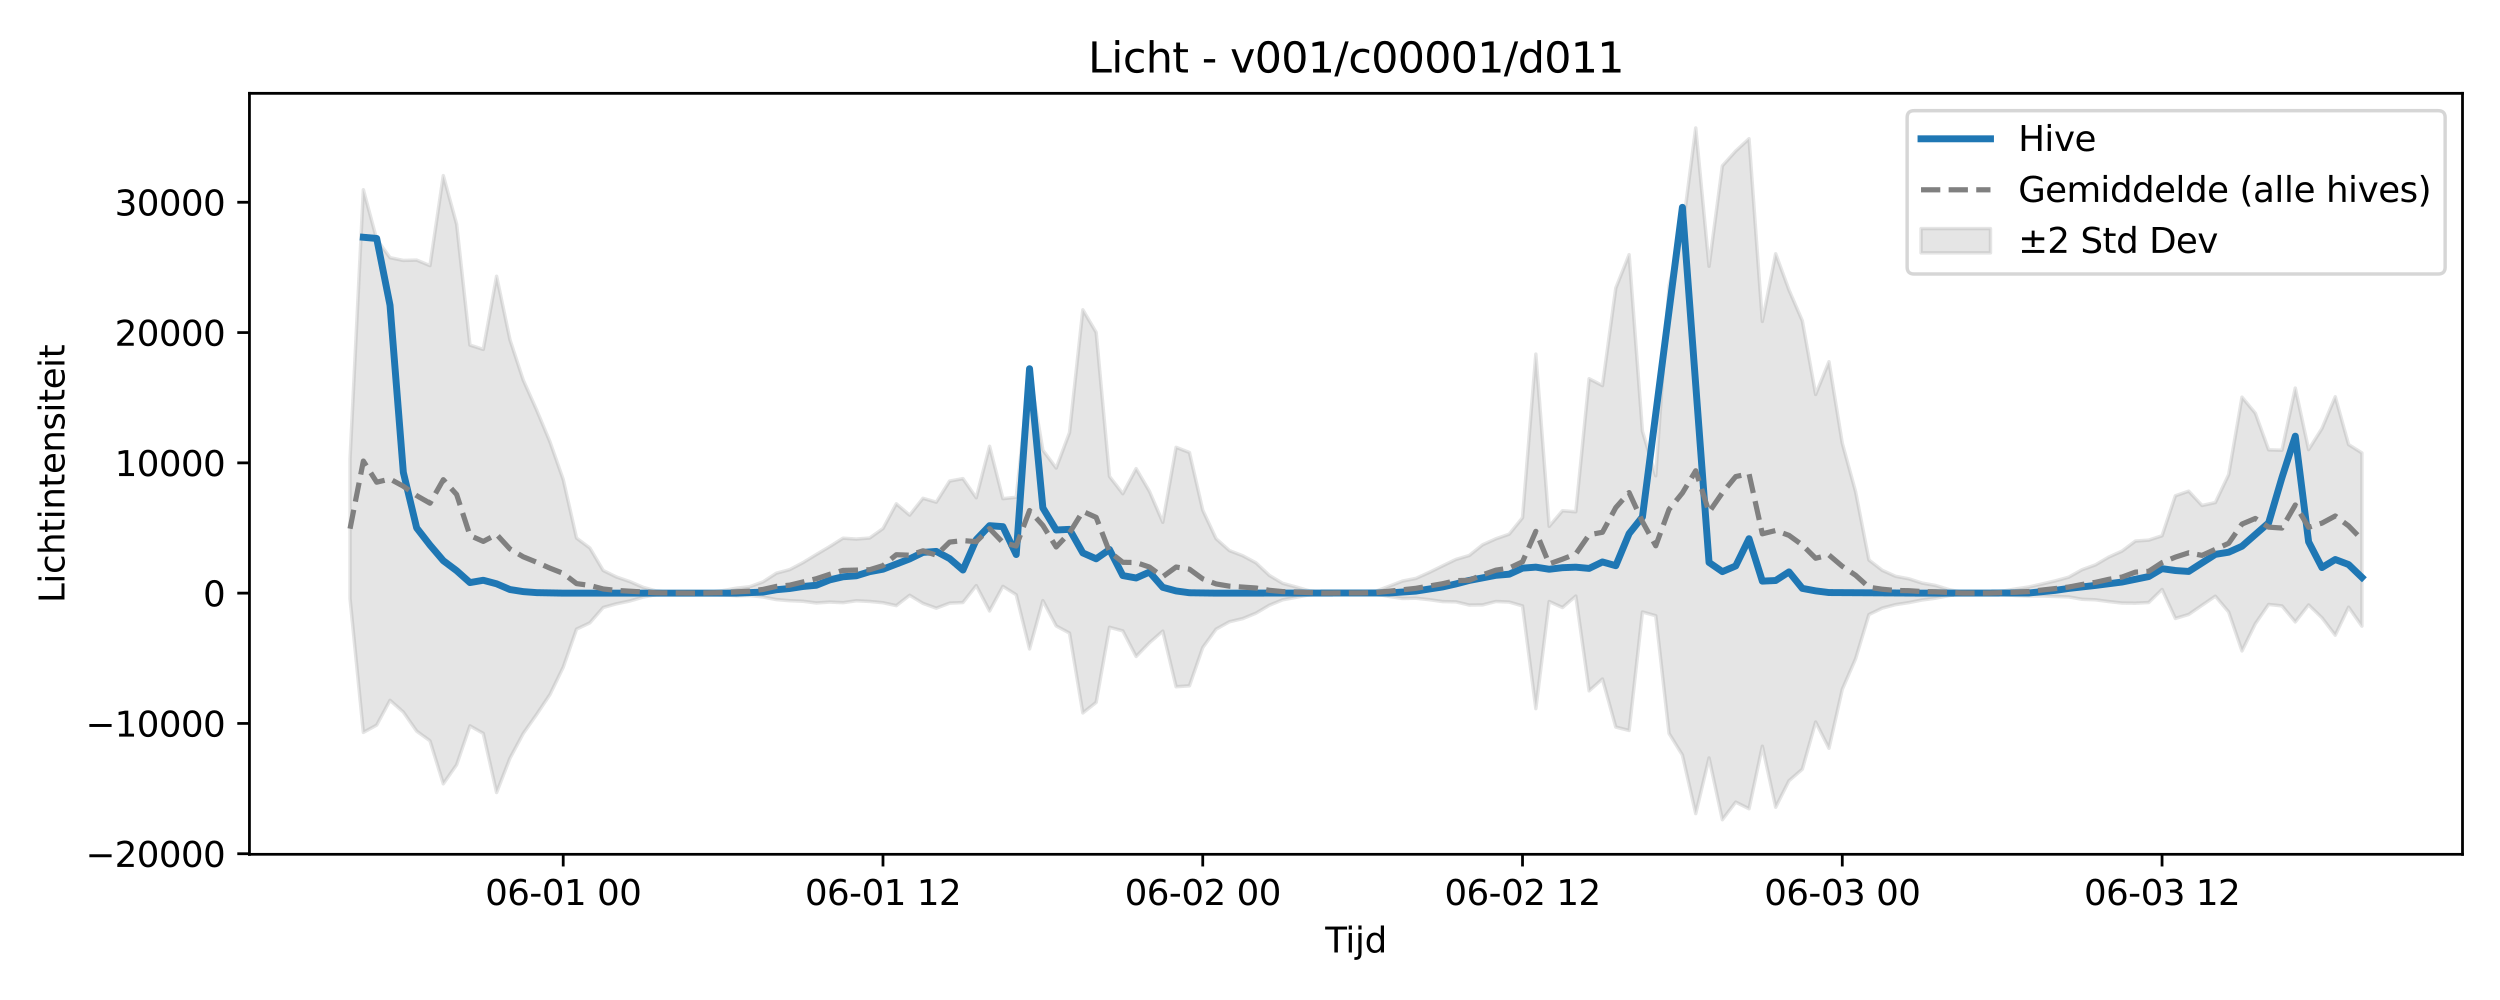 <?xml version="1.0" encoding="utf-8" standalone="no"?>
<!DOCTYPE svg PUBLIC "-//W3C//DTD SVG 1.1//EN"
  "http://www.w3.org/Graphics/SVG/1.1/DTD/svg11.dtd">
<svg xmlns:xlink="http://www.w3.org/1999/xlink" width="720pt" height="288pt" viewBox="0 0 720 288" xmlns="http://www.w3.org/2000/svg" version="1.1">
 <defs>
  <style type="text/css">*{stroke-linejoin: round; stroke-linecap: butt}</style>
 </defs>
 <g id="figure_1">
  <g id="patch_1">
   <path d="M 0 288 
L 720 288 
L 720 0 
L 0 0 
z
" style="fill: #ffffff"/>
  </g>
  <g id="axes_1">
   <g id="patch_2">
    <path d="M 71.84 246.04 
L 709.2 246.04 
L 709.2 26.88 
L 71.84 26.88 
z
" style="fill: #ffffff"/>
   </g>
   <g id="FillBetweenPolyCollection_1">
    <defs>
     <path id="m5d4262a3d9" d="M 100.811 -155.858 
L 100.811 -115.616 
L 104.648 -77.064 
L 108.485 -79.173 
L 112.323 -86.309 
L 116.16 -82.925 
L 119.997 -77.426 
L 123.834 -74.645 
L 127.671 -62.268 
L 131.509 -67.745 
L 135.346 -78.948 
L 139.183 -76.773 
L 143.02 -59.75 
L 146.857 -69.609 
L 150.695 -76.759 
L 154.532 -82.215 
L 158.369 -87.951 
L 162.206 -95.834 
L 166.043 -106.807 
L 169.881 -108.622 
L 173.718 -113.041 
L 177.555 -114.106 
L 181.392 -114.904 
L 185.229 -116.034 
L 189.067 -116.761 
L 192.904 -117.039 
L 196.741 -117.165 
L 200.578 -117.161 
L 204.415 -117.038 
L 208.253 -116.716 
L 212.09 -116.411 
L 215.927 -116.476 
L 219.764 -116.068 
L 223.602 -115.317 
L 227.439 -115 
L 231.276 -114.838 
L 235.113 -114.338 
L 238.95 -114.604 
L 242.788 -114.428 
L 246.625 -114.98 
L 250.462 -114.783 
L 254.299 -114.416 
L 258.136 -113.574 
L 261.974 -116.566 
L 265.811 -114.227 
L 269.648 -112.846 
L 273.485 -114.295 
L 277.322 -114.468 
L 281.16 -119.355 
L 284.997 -112.042 
L 288.834 -119.131 
L 292.671 -116.706 
L 296.508 -101.097 
L 300.346 -115.022 
L 304.183 -107.732 
L 308.02 -105.656 
L 311.857 -82.675 
L 315.694 -85.717 
L 319.532 -107.345 
L 323.369 -106.304 
L 327.206 -98.937 
L 331.043 -102.887 
L 334.881 -106.236 
L 338.718 -90.218 
L 342.555 -90.483 
L 346.392 -101.502 
L 350.229 -106.797 
L 354.067 -108.932 
L 357.904 -109.838 
L 361.741 -111.414 
L 365.578 -113.691 
L 369.415 -115.256 
L 373.253 -115.963 
L 377.09 -116.721 
L 380.927 -117.114 
L 384.764 -117.173 
L 388.601 -117.147 
L 392.439 -116.974 
L 396.276 -116.913 
L 400.113 -116.209 
L 403.95 -115.632 
L 407.787 -115.706 
L 411.625 -115.296 
L 415.462 -114.743 
L 419.299 -114.662 
L 423.136 -113.744 
L 426.973 -113.79 
L 430.811 -114.767 
L 434.648 -114.609 
L 438.485 -113.494 
L 442.322 -83.909 
L 446.159 -114.769 
L 449.997 -113.027 
L 453.834 -116.335 
L 457.671 -89.032 
L 461.508 -92.454 
L 465.346 -78.601 
L 469.183 -77.619 
L 473.02 -111.748 
L 476.857 -110.667 
L 480.694 -76.762 
L 484.532 -70.55 
L 488.369 -53.676 
L 492.206 -69.714 
L 496.043 -51.922 
L 499.88 -56.99 
L 503.718 -55.078 
L 507.555 -73.093 
L 511.392 -55.512 
L 515.229 -63.145 
L 519.066 -66.466 
L 522.904 -80.051 
L 526.741 -72.497 
L 530.578 -89.466 
L 534.415 -98.288 
L 538.252 -111.013 
L 542.09 -112.862 
L 545.927 -113.867 
L 549.764 -114.45 
L 553.601 -115.207 
L 557.438 -115.715 
L 561.276 -116.474 
L 565.113 -117.042 
L 568.95 -117.163 
L 572.787 -117.105 
L 576.625 -116.818 
L 580.462 -116.49 
L 584.299 -116.327 
L 588.136 -116.335 
L 591.973 -116.211 
L 595.811 -116.088 
L 599.648 -115.4 
L 603.485 -115.257 
L 607.322 -114.748 
L 611.159 -114.319 
L 614.997 -114.281 
L 618.834 -114.474 
L 622.671 -118.237 
L 626.508 -109.886 
L 630.345 -111.037 
L 634.183 -113.679 
L 638.02 -116.298 
L 641.857 -111.75 
L 645.694 -100.527 
L 649.531 -108.36 
L 653.369 -113.921 
L 657.206 -113.504 
L 661.043 -108.886 
L 664.88 -113.78 
L 668.717 -110.085 
L 672.555 -105.069 
L 676.392 -113.131 
L 680.229 -107.671 
L 680.229 -157.552 
L 680.229 -157.552 
L 676.392 -159.973 
L 672.555 -173.734 
L 668.717 -164.59 
L 664.88 -158.505 
L 661.043 -176.241 
L 657.206 -158.339 
L 653.369 -158.448 
L 649.531 -169.01 
L 645.694 -173.617 
L 641.857 -151.319 
L 638.02 -143.264 
L 634.183 -142.425 
L 630.345 -146.547 
L 626.508 -145.221 
L 622.671 -133.698 
L 618.834 -132.447 
L 614.997 -132.18 
L 611.159 -129.299 
L 607.322 -127.566 
L 603.485 -125.317 
L 599.648 -123.938 
L 595.811 -121.782 
L 591.973 -120.725 
L 588.136 -119.825 
L 584.299 -118.956 
L 580.462 -118.391 
L 576.625 -117.731 
L 572.787 -117.281 
L 568.95 -117.197 
L 565.113 -117.373 
L 561.276 -118.205 
L 557.438 -119.386 
L 553.601 -120.063 
L 549.764 -121.301 
L 545.927 -122.028 
L 542.09 -123.747 
L 538.252 -126.723 
L 534.415 -146.358 
L 530.578 -160.338 
L 526.741 -183.832 
L 522.904 -174.4 
L 519.066 -195.613 
L 515.229 -204.48 
L 511.392 -214.916 
L 507.555 -195.42 
L 503.718 -248.044 
L 499.88 -244.509 
L 496.043 -240.238 
L 492.206 -211.309 
L 488.369 -251.158 
L 484.532 -221.505 
L 480.694 -205.843 
L 476.857 -150.961 
L 473.02 -163.799 
L 469.183 -214.655 
L 465.346 -205.022 
L 461.508 -176.954 
L 457.671 -178.935 
L 453.834 -140.609 
L 449.997 -140.908 
L 446.159 -136.405 
L 442.322 -186.025 
L 438.485 -138.908 
L 434.648 -134.164 
L 430.811 -132.825 
L 426.973 -131.094 
L 423.136 -128.018 
L 419.299 -126.888 
L 415.462 -125.036 
L 411.625 -123.146 
L 407.787 -121.424 
L 403.95 -120.665 
L 400.113 -119.182 
L 396.276 -117.756 
L 392.439 -117.513 
L 388.601 -117.219 
L 384.764 -117.181 
L 380.927 -117.267 
L 377.09 -117.843 
L 373.253 -118.955 
L 369.415 -119.991 
L 365.578 -122.285 
L 361.741 -125.894 
L 357.904 -127.955 
L 354.067 -129.436 
L 350.229 -132.858 
L 346.392 -141.063 
L 342.555 -157.684 
L 338.718 -159.173 
L 334.881 -137.577 
L 331.043 -146.487 
L 327.206 -153.04 
L 323.369 -145.812 
L 319.532 -150.787 
L 315.694 -192.274 
L 311.857 -198.785 
L 308.02 -163.417 
L 304.183 -153.207 
L 300.346 -158.351 
L 296.508 -180.84 
L 292.671 -144.785 
L 288.834 -144.386 
L 284.997 -159.477 
L 281.16 -144.65 
L 277.322 -150.162 
L 273.485 -149.453 
L 269.648 -143.379 
L 265.811 -144.494 
L 261.974 -139.647 
L 258.136 -142.907 
L 254.299 -135.78 
L 250.462 -133.05 
L 246.625 -132.753 
L 242.788 -133.004 
L 238.95 -130.592 
L 235.113 -128.315 
L 231.276 -125.974 
L 227.439 -123.953 
L 223.602 -122.923 
L 219.764 -120.432 
L 215.927 -119.028 
L 212.09 -118.608 
L 208.253 -117.923 
L 204.415 -117.384 
L 200.578 -117.199 
L 196.741 -117.192 
L 192.904 -117.378 
L 189.067 -117.784 
L 185.229 -118.85 
L 181.392 -120.507 
L 177.555 -121.821 
L 173.718 -123.703 
L 169.881 -130.173 
L 166.043 -133.037 
L 162.206 -149.907 
L 158.369 -160.801 
L 154.532 -169.949 
L 150.695 -178.529 
L 146.857 -190.202 
L 143.02 -208.441 
L 139.183 -187.37 
L 135.346 -188.616 
L 131.509 -223.428 
L 127.671 -237.424 
L 123.834 -211.504 
L 119.997 -213.095 
L 116.16 -212.998 
L 112.323 -213.793 
L 108.485 -219.081 
L 104.648 -233.361 
L 100.811 -155.858 
z
" style="stroke: #808080; stroke-opacity: 0.2"/>
    </defs>
    <g clip-path="url(#pa21ced49ed)">
     <use xlink:href="#m5d4262a3d9" x="0" y="288" style="fill: #808080; fill-opacity: 0.2; stroke: #808080; stroke-opacity: 0.2"/>
    </g>
   </g>
   <g id="matplotlib.axis_1">
    <g id="xtick_1">
     <g id="line2d_1">
      <defs>
       <path id="m40d686b042" d="M 0 0 
L 0 3.5 
" style="stroke: #000000; stroke-width: 0.8"/>
      </defs>
      <g>
       <use xlink:href="#m40d686b042" x="162.206" y="246.04" style="stroke: #000000; stroke-width: 0.8"/>
      </g>
     </g>
     <g id="text_1">
      <!-- 06-01 00 -->
      <g transform="translate(139.726 260.638) scale(0.1 -0.1)">
       <defs>
        <path id="DejaVuSans-30" d="M 2034 4250 
Q 1547 4250 1301 3770 
Q 1056 3291 1056 2328 
Q 1056 1369 1301 889 
Q 1547 409 2034 409 
Q 2525 409 2770 889 
Q 3016 1369 3016 2328 
Q 3016 3291 2770 3770 
Q 2525 4250 2034 4250 
z
M 2034 4750 
Q 2819 4750 3233 4129 
Q 3647 3509 3647 2328 
Q 3647 1150 3233 529 
Q 2819 -91 2034 -91 
Q 1250 -91 836 529 
Q 422 1150 422 2328 
Q 422 3509 836 4129 
Q 1250 4750 2034 4750 
z
" transform="scale(0.016)"/>
        <path id="DejaVuSans-36" d="M 2113 2584 
Q 1688 2584 1439 2293 
Q 1191 2003 1191 1497 
Q 1191 994 1439 701 
Q 1688 409 2113 409 
Q 2538 409 2786 701 
Q 3034 994 3034 1497 
Q 3034 2003 2786 2293 
Q 2538 2584 2113 2584 
z
M 3366 4563 
L 3366 3988 
Q 3128 4100 2886 4159 
Q 2644 4219 2406 4219 
Q 1781 4219 1451 3797 
Q 1122 3375 1075 2522 
Q 1259 2794 1537 2939 
Q 1816 3084 2150 3084 
Q 2853 3084 3261 2657 
Q 3669 2231 3669 1497 
Q 3669 778 3244 343 
Q 2819 -91 2113 -91 
Q 1303 -91 875 529 
Q 447 1150 447 2328 
Q 447 3434 972 4092 
Q 1497 4750 2381 4750 
Q 2619 4750 2861 4703 
Q 3103 4656 3366 4563 
z
" transform="scale(0.016)"/>
        <path id="DejaVuSans-2d" d="M 313 2009 
L 1997 2009 
L 1997 1497 
L 313 1497 
L 313 2009 
z
" transform="scale(0.016)"/>
        <path id="DejaVuSans-31" d="M 794 531 
L 1825 531 
L 1825 4091 
L 703 3866 
L 703 4441 
L 1819 4666 
L 2450 4666 
L 2450 531 
L 3481 531 
L 3481 0 
L 794 0 
L 794 531 
z
" transform="scale(0.016)"/>
        <path id="DejaVuSans-20" transform="scale(0.016)"/>
       </defs>
       <use xlink:href="#DejaVuSans-30"/>
       <use xlink:href="#DejaVuSans-36" transform="translate(63.623 0)"/>
       <use xlink:href="#DejaVuSans-2d" transform="translate(127.246 0)"/>
       <use xlink:href="#DejaVuSans-30" transform="translate(163.33 0)"/>
       <use xlink:href="#DejaVuSans-31" transform="translate(226.953 0)"/>
       <use xlink:href="#DejaVuSans-20" transform="translate(290.576 0)"/>
       <use xlink:href="#DejaVuSans-30" transform="translate(322.363 0)"/>
       <use xlink:href="#DejaVuSans-30" transform="translate(385.986 0)"/>
      </g>
     </g>
    </g>
    <g id="xtick_2">
     <g id="line2d_2">
      <g>
       <use xlink:href="#m40d686b042" x="254.299" y="246.04" style="stroke: #000000; stroke-width: 0.8"/>
      </g>
     </g>
     <g id="text_2">
      <!-- 06-01 12 -->
      <g transform="translate(231.819 260.638) scale(0.1 -0.1)">
       <defs>
        <path id="DejaVuSans-32" d="M 1228 531 
L 3431 531 
L 3431 0 
L 469 0 
L 469 531 
Q 828 903 1448 1529 
Q 2069 2156 2228 2338 
Q 2531 2678 2651 2914 
Q 2772 3150 2772 3378 
Q 2772 3750 2511 3984 
Q 2250 4219 1831 4219 
Q 1534 4219 1204 4116 
Q 875 4013 500 3803 
L 500 4441 
Q 881 4594 1212 4672 
Q 1544 4750 1819 4750 
Q 2544 4750 2975 4387 
Q 3406 4025 3406 3419 
Q 3406 3131 3298 2873 
Q 3191 2616 2906 2266 
Q 2828 2175 2409 1742 
Q 1991 1309 1228 531 
z
" transform="scale(0.016)"/>
       </defs>
       <use xlink:href="#DejaVuSans-30"/>
       <use xlink:href="#DejaVuSans-36" transform="translate(63.623 0)"/>
       <use xlink:href="#DejaVuSans-2d" transform="translate(127.246 0)"/>
       <use xlink:href="#DejaVuSans-30" transform="translate(163.33 0)"/>
       <use xlink:href="#DejaVuSans-31" transform="translate(226.953 0)"/>
       <use xlink:href="#DejaVuSans-20" transform="translate(290.576 0)"/>
       <use xlink:href="#DejaVuSans-31" transform="translate(322.363 0)"/>
       <use xlink:href="#DejaVuSans-32" transform="translate(385.986 0)"/>
      </g>
     </g>
    </g>
    <g id="xtick_3">
     <g id="line2d_3">
      <g>
       <use xlink:href="#m40d686b042" x="346.392" y="246.04" style="stroke: #000000; stroke-width: 0.8"/>
      </g>
     </g>
     <g id="text_3">
      <!-- 06-02 00 -->
      <g transform="translate(323.912 260.638) scale(0.1 -0.1)">
       <use xlink:href="#DejaVuSans-30"/>
       <use xlink:href="#DejaVuSans-36" transform="translate(63.623 0)"/>
       <use xlink:href="#DejaVuSans-2d" transform="translate(127.246 0)"/>
       <use xlink:href="#DejaVuSans-30" transform="translate(163.33 0)"/>
       <use xlink:href="#DejaVuSans-32" transform="translate(226.953 0)"/>
       <use xlink:href="#DejaVuSans-20" transform="translate(290.576 0)"/>
       <use xlink:href="#DejaVuSans-30" transform="translate(322.363 0)"/>
       <use xlink:href="#DejaVuSans-30" transform="translate(385.986 0)"/>
      </g>
     </g>
    </g>
    <g id="xtick_4">
     <g id="line2d_4">
      <g>
       <use xlink:href="#m40d686b042" x="438.485" y="246.04" style="stroke: #000000; stroke-width: 0.8"/>
      </g>
     </g>
     <g id="text_4">
      <!-- 06-02 12 -->
      <g transform="translate(416.005 260.638) scale(0.1 -0.1)">
       <use xlink:href="#DejaVuSans-30"/>
       <use xlink:href="#DejaVuSans-36" transform="translate(63.623 0)"/>
       <use xlink:href="#DejaVuSans-2d" transform="translate(127.246 0)"/>
       <use xlink:href="#DejaVuSans-30" transform="translate(163.33 0)"/>
       <use xlink:href="#DejaVuSans-32" transform="translate(226.953 0)"/>
       <use xlink:href="#DejaVuSans-20" transform="translate(290.576 0)"/>
       <use xlink:href="#DejaVuSans-31" transform="translate(322.363 0)"/>
       <use xlink:href="#DejaVuSans-32" transform="translate(385.986 0)"/>
      </g>
     </g>
    </g>
    <g id="xtick_5">
     <g id="line2d_5">
      <g>
       <use xlink:href="#m40d686b042" x="530.578" y="246.04" style="stroke: #000000; stroke-width: 0.8"/>
      </g>
     </g>
     <g id="text_5">
      <!-- 06-03 00 -->
      <g transform="translate(508.098 260.638) scale(0.1 -0.1)">
       <defs>
        <path id="DejaVuSans-33" d="M 2597 2516 
Q 3050 2419 3304 2112 
Q 3559 1806 3559 1356 
Q 3559 666 3084 287 
Q 2609 -91 1734 -91 
Q 1441 -91 1130 -33 
Q 819 25 488 141 
L 488 750 
Q 750 597 1062 519 
Q 1375 441 1716 441 
Q 2309 441 2620 675 
Q 2931 909 2931 1356 
Q 2931 1769 2642 2001 
Q 2353 2234 1838 2234 
L 1294 2234 
L 1294 2753 
L 1863 2753 
Q 2328 2753 2575 2939 
Q 2822 3125 2822 3475 
Q 2822 3834 2567 4026 
Q 2313 4219 1838 4219 
Q 1578 4219 1281 4162 
Q 984 4106 628 3988 
L 628 4550 
Q 988 4650 1302 4700 
Q 1616 4750 1894 4750 
Q 2613 4750 3031 4423 
Q 3450 4097 3450 3541 
Q 3450 3153 3228 2886 
Q 3006 2619 2597 2516 
z
" transform="scale(0.016)"/>
       </defs>
       <use xlink:href="#DejaVuSans-30"/>
       <use xlink:href="#DejaVuSans-36" transform="translate(63.623 0)"/>
       <use xlink:href="#DejaVuSans-2d" transform="translate(127.246 0)"/>
       <use xlink:href="#DejaVuSans-30" transform="translate(163.33 0)"/>
       <use xlink:href="#DejaVuSans-33" transform="translate(226.953 0)"/>
       <use xlink:href="#DejaVuSans-20" transform="translate(290.576 0)"/>
       <use xlink:href="#DejaVuSans-30" transform="translate(322.363 0)"/>
       <use xlink:href="#DejaVuSans-30" transform="translate(385.986 0)"/>
      </g>
     </g>
    </g>
    <g id="xtick_6">
     <g id="line2d_6">
      <g>
       <use xlink:href="#m40d686b042" x="622.671" y="246.04" style="stroke: #000000; stroke-width: 0.8"/>
      </g>
     </g>
     <g id="text_6">
      <!-- 06-03 12 -->
      <g transform="translate(600.191 260.638) scale(0.1 -0.1)">
       <use xlink:href="#DejaVuSans-30"/>
       <use xlink:href="#DejaVuSans-36" transform="translate(63.623 0)"/>
       <use xlink:href="#DejaVuSans-2d" transform="translate(127.246 0)"/>
       <use xlink:href="#DejaVuSans-30" transform="translate(163.33 0)"/>
       <use xlink:href="#DejaVuSans-33" transform="translate(226.953 0)"/>
       <use xlink:href="#DejaVuSans-20" transform="translate(290.576 0)"/>
       <use xlink:href="#DejaVuSans-31" transform="translate(322.363 0)"/>
       <use xlink:href="#DejaVuSans-32" transform="translate(385.986 0)"/>
      </g>
     </g>
    </g>
    <g id="text_7">
     <!-- Tijd -->
     <g transform="translate(381.67 274.317) scale(0.1 -0.1)">
      <defs>
       <path id="DejaVuSans-54" d="M -19 4666 
L 3928 4666 
L 3928 4134 
L 2272 4134 
L 2272 0 
L 1638 0 
L 1638 4134 
L -19 4134 
L -19 4666 
z
" transform="scale(0.016)"/>
       <path id="DejaVuSans-69" d="M 603 3500 
L 1178 3500 
L 1178 0 
L 603 0 
L 603 3500 
z
M 603 4863 
L 1178 4863 
L 1178 4134 
L 603 4134 
L 603 4863 
z
" transform="scale(0.016)"/>
       <path id="DejaVuSans-6a" d="M 603 3500 
L 1178 3500 
L 1178 -63 
Q 1178 -731 923 -1031 
Q 669 -1331 103 -1331 
L -116 -1331 
L -116 -844 
L 38 -844 
Q 366 -844 484 -692 
Q 603 -541 603 -63 
L 603 3500 
z
M 603 4863 
L 1178 4863 
L 1178 4134 
L 603 4134 
L 603 4863 
z
" transform="scale(0.016)"/>
       <path id="DejaVuSans-64" d="M 2906 2969 
L 2906 4863 
L 3481 4863 
L 3481 0 
L 2906 0 
L 2906 525 
Q 2725 213 2448 61 
Q 2172 -91 1784 -91 
Q 1150 -91 751 415 
Q 353 922 353 1747 
Q 353 2572 751 3078 
Q 1150 3584 1784 3584 
Q 2172 3584 2448 3432 
Q 2725 3281 2906 2969 
z
M 947 1747 
Q 947 1113 1208 752 
Q 1469 391 1925 391 
Q 2381 391 2643 752 
Q 2906 1113 2906 1747 
Q 2906 2381 2643 2742 
Q 2381 3103 1925 3103 
Q 1469 3103 1208 2742 
Q 947 2381 947 1747 
z
" transform="scale(0.016)"/>
      </defs>
      <use xlink:href="#DejaVuSans-54"/>
      <use xlink:href="#DejaVuSans-69" transform="translate(57.959 0)"/>
      <use xlink:href="#DejaVuSans-6a" transform="translate(85.742 0)"/>
      <use xlink:href="#DejaVuSans-64" transform="translate(113.525 0)"/>
     </g>
    </g>
   </g>
   <g id="matplotlib.axis_2">
    <g id="ytick_1">
     <g id="line2d_7">
      <defs>
       <path id="md47263ba76" d="M 0 0 
L -3.5 0 
" style="stroke: #000000; stroke-width: 0.8"/>
      </defs>
      <g>
       <use xlink:href="#md47263ba76" x="71.84" y="245.87" style="stroke: #000000; stroke-width: 0.8"/>
      </g>
     </g>
     <g id="text_8">
      <!-- −20000 -->
      <g transform="translate(24.648 249.669) scale(0.1 -0.1)">
       <defs>
        <path id="DejaVuSans-2212" d="M 678 2272 
L 4684 2272 
L 4684 1741 
L 678 1741 
L 678 2272 
z
" transform="scale(0.016)"/>
       </defs>
       <use xlink:href="#DejaVuSans-2212"/>
       <use xlink:href="#DejaVuSans-32" transform="translate(83.789 0)"/>
       <use xlink:href="#DejaVuSans-30" transform="translate(147.412 0)"/>
       <use xlink:href="#DejaVuSans-30" transform="translate(211.035 0)"/>
       <use xlink:href="#DejaVuSans-30" transform="translate(274.658 0)"/>
       <use xlink:href="#DejaVuSans-30" transform="translate(338.281 0)"/>
      </g>
     </g>
    </g>
    <g id="ytick_2">
     <g id="line2d_8">
      <g>
       <use xlink:href="#md47263ba76" x="71.84" y="208.347" style="stroke: #000000; stroke-width: 0.8"/>
      </g>
     </g>
     <g id="text_9">
      <!-- −10000 -->
      <g transform="translate(24.648 212.146) scale(0.1 -0.1)">
       <use xlink:href="#DejaVuSans-2212"/>
       <use xlink:href="#DejaVuSans-31" transform="translate(83.789 0)"/>
       <use xlink:href="#DejaVuSans-30" transform="translate(147.412 0)"/>
       <use xlink:href="#DejaVuSans-30" transform="translate(211.035 0)"/>
       <use xlink:href="#DejaVuSans-30" transform="translate(274.658 0)"/>
       <use xlink:href="#DejaVuSans-30" transform="translate(338.281 0)"/>
      </g>
     </g>
    </g>
    <g id="ytick_3">
     <g id="line2d_9">
      <g>
       <use xlink:href="#md47263ba76" x="71.84" y="170.824" style="stroke: #000000; stroke-width: 0.8"/>
      </g>
     </g>
     <g id="text_10">
      <!-- 0 -->
      <g transform="translate(58.477 174.623) scale(0.1 -0.1)">
       <use xlink:href="#DejaVuSans-30"/>
      </g>
     </g>
    </g>
    <g id="ytick_4">
     <g id="line2d_10">
      <g>
       <use xlink:href="#md47263ba76" x="71.84" y="133.301" style="stroke: #000000; stroke-width: 0.8"/>
      </g>
     </g>
     <g id="text_11">
      <!-- 10000 -->
      <g transform="translate(33.028 137.1) scale(0.1 -0.1)">
       <use xlink:href="#DejaVuSans-31"/>
       <use xlink:href="#DejaVuSans-30" transform="translate(63.623 0)"/>
       <use xlink:href="#DejaVuSans-30" transform="translate(127.246 0)"/>
       <use xlink:href="#DejaVuSans-30" transform="translate(190.869 0)"/>
       <use xlink:href="#DejaVuSans-30" transform="translate(254.492 0)"/>
      </g>
     </g>
    </g>
    <g id="ytick_5">
     <g id="line2d_11">
      <g>
       <use xlink:href="#md47263ba76" x="71.84" y="95.778" style="stroke: #000000; stroke-width: 0.8"/>
      </g>
     </g>
     <g id="text_12">
      <!-- 20000 -->
      <g transform="translate(33.028 99.577) scale(0.1 -0.1)">
       <use xlink:href="#DejaVuSans-32"/>
       <use xlink:href="#DejaVuSans-30" transform="translate(63.623 0)"/>
       <use xlink:href="#DejaVuSans-30" transform="translate(127.246 0)"/>
       <use xlink:href="#DejaVuSans-30" transform="translate(190.869 0)"/>
       <use xlink:href="#DejaVuSans-30" transform="translate(254.492 0)"/>
      </g>
     </g>
    </g>
    <g id="ytick_6">
     <g id="line2d_12">
      <g>
       <use xlink:href="#md47263ba76" x="71.84" y="58.254" style="stroke: #000000; stroke-width: 0.8"/>
      </g>
     </g>
     <g id="text_13">
      <!-- 30000 -->
      <g transform="translate(33.028 62.054) scale(0.1 -0.1)">
       <use xlink:href="#DejaVuSans-33"/>
       <use xlink:href="#DejaVuSans-30" transform="translate(63.623 0)"/>
       <use xlink:href="#DejaVuSans-30" transform="translate(127.246 0)"/>
       <use xlink:href="#DejaVuSans-30" transform="translate(190.869 0)"/>
       <use xlink:href="#DejaVuSans-30" transform="translate(254.492 0)"/>
      </g>
     </g>
    </g>
    <g id="text_14">
     <!-- Lichtintensiteit -->
     <g transform="translate(18.568 173.656) rotate(-90) scale(0.1 -0.1)">
      <defs>
       <path id="DejaVuSans-4c" d="M 628 4666 
L 1259 4666 
L 1259 531 
L 3531 531 
L 3531 0 
L 628 0 
L 628 4666 
z
" transform="scale(0.016)"/>
       <path id="DejaVuSans-63" d="M 3122 3366 
L 3122 2828 
Q 2878 2963 2633 3030 
Q 2388 3097 2138 3097 
Q 1578 3097 1268 2742 
Q 959 2388 959 1747 
Q 959 1106 1268 751 
Q 1578 397 2138 397 
Q 2388 397 2633 464 
Q 2878 531 3122 666 
L 3122 134 
Q 2881 22 2623 -34 
Q 2366 -91 2075 -91 
Q 1284 -91 818 406 
Q 353 903 353 1747 
Q 353 2603 823 3093 
Q 1294 3584 2113 3584 
Q 2378 3584 2631 3529 
Q 2884 3475 3122 3366 
z
" transform="scale(0.016)"/>
       <path id="DejaVuSans-68" d="M 3513 2113 
L 3513 0 
L 2938 0 
L 2938 2094 
Q 2938 2591 2744 2837 
Q 2550 3084 2163 3084 
Q 1697 3084 1428 2787 
Q 1159 2491 1159 1978 
L 1159 0 
L 581 0 
L 581 4863 
L 1159 4863 
L 1159 2956 
Q 1366 3272 1645 3428 
Q 1925 3584 2291 3584 
Q 2894 3584 3203 3211 
Q 3513 2838 3513 2113 
z
" transform="scale(0.016)"/>
       <path id="DejaVuSans-74" d="M 1172 4494 
L 1172 3500 
L 2356 3500 
L 2356 3053 
L 1172 3053 
L 1172 1153 
Q 1172 725 1289 603 
Q 1406 481 1766 481 
L 2356 481 
L 2356 0 
L 1766 0 
Q 1100 0 847 248 
Q 594 497 594 1153 
L 594 3053 
L 172 3053 
L 172 3500 
L 594 3500 
L 594 4494 
L 1172 4494 
z
" transform="scale(0.016)"/>
       <path id="DejaVuSans-6e" d="M 3513 2113 
L 3513 0 
L 2938 0 
L 2938 2094 
Q 2938 2591 2744 2837 
Q 2550 3084 2163 3084 
Q 1697 3084 1428 2787 
Q 1159 2491 1159 1978 
L 1159 0 
L 581 0 
L 581 3500 
L 1159 3500 
L 1159 2956 
Q 1366 3272 1645 3428 
Q 1925 3584 2291 3584 
Q 2894 3584 3203 3211 
Q 3513 2838 3513 2113 
z
" transform="scale(0.016)"/>
       <path id="DejaVuSans-65" d="M 3597 1894 
L 3597 1613 
L 953 1613 
Q 991 1019 1311 708 
Q 1631 397 2203 397 
Q 2534 397 2845 478 
Q 3156 559 3463 722 
L 3463 178 
Q 3153 47 2828 -22 
Q 2503 -91 2169 -91 
Q 1331 -91 842 396 
Q 353 884 353 1716 
Q 353 2575 817 3079 
Q 1281 3584 2069 3584 
Q 2775 3584 3186 3129 
Q 3597 2675 3597 1894 
z
M 3022 2063 
Q 3016 2534 2758 2815 
Q 2500 3097 2075 3097 
Q 1594 3097 1305 2825 
Q 1016 2553 972 2059 
L 3022 2063 
z
" transform="scale(0.016)"/>
       <path id="DejaVuSans-73" d="M 2834 3397 
L 2834 2853 
Q 2591 2978 2328 3040 
Q 2066 3103 1784 3103 
Q 1356 3103 1142 2972 
Q 928 2841 928 2578 
Q 928 2378 1081 2264 
Q 1234 2150 1697 2047 
L 1894 2003 
Q 2506 1872 2764 1633 
Q 3022 1394 3022 966 
Q 3022 478 2636 193 
Q 2250 -91 1575 -91 
Q 1294 -91 989 -36 
Q 684 19 347 128 
L 347 722 
Q 666 556 975 473 
Q 1284 391 1588 391 
Q 1994 391 2212 530 
Q 2431 669 2431 922 
Q 2431 1156 2273 1281 
Q 2116 1406 1581 1522 
L 1381 1569 
Q 847 1681 609 1914 
Q 372 2147 372 2553 
Q 372 3047 722 3315 
Q 1072 3584 1716 3584 
Q 2034 3584 2315 3537 
Q 2597 3491 2834 3397 
z
" transform="scale(0.016)"/>
      </defs>
      <use xlink:href="#DejaVuSans-4c"/>
      <use xlink:href="#DejaVuSans-69" transform="translate(55.713 0)"/>
      <use xlink:href="#DejaVuSans-63" transform="translate(83.496 0)"/>
      <use xlink:href="#DejaVuSans-68" transform="translate(138.477 0)"/>
      <use xlink:href="#DejaVuSans-74" transform="translate(201.855 0)"/>
      <use xlink:href="#DejaVuSans-69" transform="translate(241.064 0)"/>
      <use xlink:href="#DejaVuSans-6e" transform="translate(268.848 0)"/>
      <use xlink:href="#DejaVuSans-74" transform="translate(332.227 0)"/>
      <use xlink:href="#DejaVuSans-65" transform="translate(371.436 0)"/>
      <use xlink:href="#DejaVuSans-6e" transform="translate(432.959 0)"/>
      <use xlink:href="#DejaVuSans-73" transform="translate(496.338 0)"/>
      <use xlink:href="#DejaVuSans-69" transform="translate(548.438 0)"/>
      <use xlink:href="#DejaVuSans-74" transform="translate(576.221 0)"/>
      <use xlink:href="#DejaVuSans-65" transform="translate(615.43 0)"/>
      <use xlink:href="#DejaVuSans-69" transform="translate(676.953 0)"/>
      <use xlink:href="#DejaVuSans-74" transform="translate(704.736 0)"/>
     </g>
    </g>
   </g>
   <g id="line2d_13">
    <path d="M 104.648 68.333 
L 108.485 68.68 
L 112.323 87.898 
L 116.16 136.04 
L 119.997 152.033 
L 123.834 156.979 
L 127.671 161.478 
L 131.509 164.36 
L 135.346 167.783 
L 139.183 167.118 
L 143.02 168.138 
L 146.857 169.785 
L 150.695 170.387 
L 154.532 170.677 
L 162.206 170.824 
L 212.09 170.82 
L 219.764 170.521 
L 223.602 169.842 
L 227.439 169.487 
L 231.276 168.907 
L 235.113 168.55 
L 238.95 167.012 
L 242.788 166.112 
L 246.625 165.822 
L 250.462 164.639 
L 254.299 163.932 
L 261.974 160.966 
L 265.811 159.095 
L 269.648 158.804 
L 273.485 160.868 
L 277.322 164.164 
L 281.16 155.407 
L 284.997 151.395 
L 288.834 151.677 
L 292.671 159.701 
L 296.508 106.2 
L 300.346 146.271 
L 304.183 152.638 
L 308.02 152.456 
L 311.857 159.239 
L 315.694 160.935 
L 319.532 158.259 
L 323.369 165.764 
L 327.206 166.457 
L 331.043 164.756 
L 334.881 169.147 
L 338.718 170.192 
L 342.555 170.712 
L 350.229 170.824 
L 400.113 170.776 
L 407.787 170.233 
L 415.462 169.04 
L 419.299 168.176 
L 423.136 167.167 
L 430.811 165.69 
L 434.648 165.374 
L 438.485 163.623 
L 442.322 163.338 
L 446.159 163.945 
L 449.997 163.491 
L 453.834 163.347 
L 457.671 163.701 
L 461.508 161.843 
L 465.346 162.92 
L 469.183 153.685 
L 473.02 148.879 
L 484.532 59.712 
L 492.206 161.987 
L 496.043 164.63 
L 499.88 162.998 
L 503.718 155.153 
L 507.555 167.367 
L 511.392 167.188 
L 515.229 164.71 
L 519.066 169.453 
L 522.904 170.171 
L 526.741 170.653 
L 553.601 170.824 
L 584.299 170.779 
L 591.973 170.017 
L 595.811 169.461 
L 603.485 168.604 
L 611.159 167.622 
L 618.834 166.049 
L 622.671 163.773 
L 626.508 164.316 
L 630.345 164.574 
L 638.02 159.653 
L 641.857 159.037 
L 645.694 157.314 
L 653.369 150.587 
L 657.206 137.538 
L 661.043 125.621 
L 664.88 156.043 
L 668.717 163.457 
L 672.555 161.141 
L 676.392 162.591 
L 680.229 166.287 
L 680.229 166.287 
" clip-path="url(#pa21ced49ed)" style="fill: none; stroke: #1f77b4; stroke-width: 2; stroke-linecap: square"/>
   </g>
   <g id="line2d_14">
    <path d="M 100.811 152.263 
L 104.648 132.788 
L 108.485 138.873 
L 112.323 137.949 
L 116.16 140.038 
L 119.997 142.739 
L 123.834 144.926 
L 127.671 138.154 
L 131.509 142.414 
L 135.346 154.218 
L 139.183 155.929 
L 143.02 153.905 
L 146.857 158.095 
L 150.695 160.356 
L 154.532 161.918 
L 158.369 163.624 
L 162.206 165.129 
L 166.043 168.078 
L 169.881 168.603 
L 173.718 169.628 
L 177.555 170.036 
L 189.067 170.727 
L 200.578 170.82 
L 208.253 170.68 
L 215.927 170.248 
L 219.764 169.75 
L 223.602 168.88 
L 227.439 168.523 
L 235.113 166.673 
L 238.95 165.402 
L 242.788 164.284 
L 250.462 164.083 
L 254.299 162.902 
L 258.136 159.76 
L 261.974 159.894 
L 265.811 158.639 
L 269.648 159.887 
L 273.485 156.126 
L 277.322 155.685 
L 281.16 155.998 
L 284.997 152.24 
L 288.834 156.242 
L 292.671 157.254 
L 296.508 147.031 
L 300.346 151.313 
L 304.183 157.53 
L 308.02 153.463 
L 311.857 147.27 
L 315.694 149.005 
L 319.532 158.934 
L 323.369 161.942 
L 327.206 162.011 
L 331.043 163.313 
L 334.881 166.093 
L 338.718 163.304 
L 342.555 163.916 
L 346.392 166.717 
L 350.229 168.172 
L 354.067 168.816 
L 361.741 169.346 
L 365.578 170.012 
L 369.415 170.377 
L 380.927 170.809 
L 392.439 170.756 
L 396.276 170.666 
L 403.95 169.852 
L 407.787 169.435 
L 415.462 168.111 
L 419.299 167.225 
L 423.136 167.119 
L 426.973 165.558 
L 430.811 164.204 
L 434.648 163.613 
L 438.485 161.799 
L 442.322 153.033 
L 446.159 162.413 
L 449.997 161.032 
L 453.834 159.528 
L 457.671 154.016 
L 461.508 153.296 
L 465.346 146.188 
L 469.183 141.863 
L 473.02 150.226 
L 476.857 157.186 
L 480.694 146.697 
L 484.532 141.972 
L 488.369 135.583 
L 492.206 147.489 
L 496.043 141.92 
L 499.88 137.25 
L 503.718 136.439 
L 507.555 153.744 
L 511.392 152.786 
L 515.229 154.187 
L 519.066 156.961 
L 522.904 160.775 
L 526.741 159.836 
L 530.578 163.098 
L 534.415 165.677 
L 538.252 169.132 
L 542.09 169.696 
L 545.927 170.052 
L 549.764 170.125 
L 553.601 170.365 
L 557.438 170.449 
L 565.113 170.793 
L 572.787 170.807 
L 580.462 170.56 
L 584.299 170.359 
L 595.811 169.065 
L 599.648 168.331 
L 603.485 167.713 
L 607.322 166.843 
L 611.159 166.191 
L 614.997 164.769 
L 618.834 164.539 
L 622.671 162.032 
L 626.508 160.447 
L 630.345 159.208 
L 634.183 159.948 
L 641.857 156.466 
L 645.694 150.928 
L 649.531 149.315 
L 653.369 151.816 
L 657.206 152.078 
L 661.043 145.437 
L 664.88 151.857 
L 668.717 150.662 
L 672.555 148.599 
L 676.392 151.448 
L 680.229 155.389 
L 680.229 155.389 
" clip-path="url(#pa21ced49ed)" style="fill: none; stroke-dasharray: 5.55,2.4; stroke-dashoffset: 0; stroke: #808080; stroke-width: 1.5"/>
   </g>
   <g id="patch_3">
    <path d="M 71.84 246.04 
L 71.84 26.88 
" style="fill: none; stroke: #000000; stroke-width: 0.8; stroke-linejoin: miter; stroke-linecap: square"/>
   </g>
   <g id="patch_4">
    <path d="M 709.2 246.04 
L 709.2 26.88 
" style="fill: none; stroke: #000000; stroke-width: 0.8; stroke-linejoin: miter; stroke-linecap: square"/>
   </g>
   <g id="patch_5">
    <path d="M 71.84 246.04 
L 709.2 246.04 
" style="fill: none; stroke: #000000; stroke-width: 0.8; stroke-linejoin: miter; stroke-linecap: square"/>
   </g>
   <g id="patch_6">
    <path d="M 71.84 26.88 
L 709.2 26.88 
" style="fill: none; stroke: #000000; stroke-width: 0.8; stroke-linejoin: miter; stroke-linecap: square"/>
   </g>
   <g id="text_15">
    <!-- Licht - v001/c00001/d011 -->
    <g transform="translate(313.383 20.88) scale(0.12 -0.12)">
     <defs>
      <path id="DejaVuSans-76" d="M 191 3500 
L 800 3500 
L 1894 563 
L 2988 3500 
L 3597 3500 
L 2284 0 
L 1503 0 
L 191 3500 
z
" transform="scale(0.016)"/>
      <path id="DejaVuSans-2f" d="M 1625 4666 
L 2156 4666 
L 531 -594 
L 0 -594 
L 1625 4666 
z
" transform="scale(0.016)"/>
     </defs>
     <use xlink:href="#DejaVuSans-4c"/>
     <use xlink:href="#DejaVuSans-69" transform="translate(55.713 0)"/>
     <use xlink:href="#DejaVuSans-63" transform="translate(83.496 0)"/>
     <use xlink:href="#DejaVuSans-68" transform="translate(138.477 0)"/>
     <use xlink:href="#DejaVuSans-74" transform="translate(201.855 0)"/>
     <use xlink:href="#DejaVuSans-20" transform="translate(241.064 0)"/>
     <use xlink:href="#DejaVuSans-2d" transform="translate(272.852 0)"/>
     <use xlink:href="#DejaVuSans-20" transform="translate(308.936 0)"/>
     <use xlink:href="#DejaVuSans-76" transform="translate(340.723 0)"/>
     <use xlink:href="#DejaVuSans-30" transform="translate(399.902 0)"/>
     <use xlink:href="#DejaVuSans-30" transform="translate(463.525 0)"/>
     <use xlink:href="#DejaVuSans-31" transform="translate(527.148 0)"/>
     <use xlink:href="#DejaVuSans-2f" transform="translate(590.771 0)"/>
     <use xlink:href="#DejaVuSans-63" transform="translate(624.463 0)"/>
     <use xlink:href="#DejaVuSans-30" transform="translate(679.443 0)"/>
     <use xlink:href="#DejaVuSans-30" transform="translate(743.066 0)"/>
     <use xlink:href="#DejaVuSans-30" transform="translate(806.689 0)"/>
     <use xlink:href="#DejaVuSans-30" transform="translate(870.312 0)"/>
     <use xlink:href="#DejaVuSans-31" transform="translate(933.936 0)"/>
     <use xlink:href="#DejaVuSans-2f" transform="translate(997.559 0)"/>
     <use xlink:href="#DejaVuSans-64" transform="translate(1031.25 0)"/>
     <use xlink:href="#DejaVuSans-30" transform="translate(1094.727 0)"/>
     <use xlink:href="#DejaVuSans-31" transform="translate(1158.35 0)"/>
     <use xlink:href="#DejaVuSans-31" transform="translate(1221.973 0)"/>
    </g>
   </g>
   <g id="legend_1">
    <g id="patch_7">
     <path d="M 551.256 78.914 
L 702.2 78.914 
Q 704.2 78.914 704.2 76.914 
L 704.2 33.88 
Q 704.2 31.88 702.2 31.88 
L 551.256 31.88 
Q 549.256 31.88 549.256 33.88 
L 549.256 76.914 
Q 549.256 78.914 551.256 78.914 
z
" style="fill: #ffffff; opacity: 0.8; stroke: #cccccc; stroke-linejoin: miter"/>
    </g>
    <g id="line2d_15">
     <path d="M 553.256 39.978 
L 563.256 39.978 
L 573.256 39.978 
" style="fill: none; stroke: #1f77b4; stroke-width: 2; stroke-linecap: square"/>
    </g>
    <g id="text_16">
     <!-- Hive -->
     <g transform="translate(581.256 43.478) scale(0.1 -0.1)">
      <defs>
       <path id="DejaVuSans-48" d="M 628 4666 
L 1259 4666 
L 1259 2753 
L 3553 2753 
L 3553 4666 
L 4184 4666 
L 4184 0 
L 3553 0 
L 3553 2222 
L 1259 2222 
L 1259 0 
L 628 0 
L 628 4666 
z
" transform="scale(0.016)"/>
      </defs>
      <use xlink:href="#DejaVuSans-48"/>
      <use xlink:href="#DejaVuSans-69" transform="translate(75.195 0)"/>
      <use xlink:href="#DejaVuSans-76" transform="translate(102.979 0)"/>
      <use xlink:href="#DejaVuSans-65" transform="translate(162.158 0)"/>
     </g>
    </g>
    <g id="line2d_16">
     <path d="M 553.256 54.657 
L 563.256 54.657 
L 573.256 54.657 
" style="fill: none; stroke-dasharray: 5.55,2.4; stroke-dashoffset: 0; stroke: #808080; stroke-width: 1.5"/>
    </g>
    <g id="text_17">
     <!-- Gemiddelde (alle hives) -->
     <g transform="translate(581.256 58.157) scale(0.1 -0.1)">
      <defs>
       <path id="DejaVuSans-47" d="M 3809 666 
L 3809 1919 
L 2778 1919 
L 2778 2438 
L 4434 2438 
L 4434 434 
Q 4069 175 3628 42 
Q 3188 -91 2688 -91 
Q 1594 -91 976 548 
Q 359 1188 359 2328 
Q 359 3472 976 4111 
Q 1594 4750 2688 4750 
Q 3144 4750 3555 4637 
Q 3966 4525 4313 4306 
L 4313 3634 
Q 3963 3931 3569 4081 
Q 3175 4231 2741 4231 
Q 1884 4231 1454 3753 
Q 1025 3275 1025 2328 
Q 1025 1384 1454 906 
Q 1884 428 2741 428 
Q 3075 428 3337 486 
Q 3600 544 3809 666 
z
" transform="scale(0.016)"/>
       <path id="DejaVuSans-6d" d="M 3328 2828 
Q 3544 3216 3844 3400 
Q 4144 3584 4550 3584 
Q 5097 3584 5394 3201 
Q 5691 2819 5691 2113 
L 5691 0 
L 5113 0 
L 5113 2094 
Q 5113 2597 4934 2840 
Q 4756 3084 4391 3084 
Q 3944 3084 3684 2787 
Q 3425 2491 3425 1978 
L 3425 0 
L 2847 0 
L 2847 2094 
Q 2847 2600 2669 2842 
Q 2491 3084 2119 3084 
Q 1678 3084 1418 2786 
Q 1159 2488 1159 1978 
L 1159 0 
L 581 0 
L 581 3500 
L 1159 3500 
L 1159 2956 
Q 1356 3278 1631 3431 
Q 1906 3584 2284 3584 
Q 2666 3584 2933 3390 
Q 3200 3197 3328 2828 
z
" transform="scale(0.016)"/>
       <path id="DejaVuSans-6c" d="M 603 4863 
L 1178 4863 
L 1178 0 
L 603 0 
L 603 4863 
z
" transform="scale(0.016)"/>
       <path id="DejaVuSans-28" d="M 1984 4856 
Q 1566 4138 1362 3434 
Q 1159 2731 1159 2009 
Q 1159 1288 1364 580 
Q 1569 -128 1984 -844 
L 1484 -844 
Q 1016 -109 783 600 
Q 550 1309 550 2009 
Q 550 2706 781 3412 
Q 1013 4119 1484 4856 
L 1984 4856 
z
" transform="scale(0.016)"/>
       <path id="DejaVuSans-61" d="M 2194 1759 
Q 1497 1759 1228 1600 
Q 959 1441 959 1056 
Q 959 750 1161 570 
Q 1363 391 1709 391 
Q 2188 391 2477 730 
Q 2766 1069 2766 1631 
L 2766 1759 
L 2194 1759 
z
M 3341 1997 
L 3341 0 
L 2766 0 
L 2766 531 
Q 2569 213 2275 61 
Q 1981 -91 1556 -91 
Q 1019 -91 701 211 
Q 384 513 384 1019 
Q 384 1609 779 1909 
Q 1175 2209 1959 2209 
L 2766 2209 
L 2766 2266 
Q 2766 2663 2505 2880 
Q 2244 3097 1772 3097 
Q 1472 3097 1187 3025 
Q 903 2953 641 2809 
L 641 3341 
Q 956 3463 1253 3523 
Q 1550 3584 1831 3584 
Q 2591 3584 2966 3190 
Q 3341 2797 3341 1997 
z
" transform="scale(0.016)"/>
       <path id="DejaVuSans-29" d="M 513 4856 
L 1013 4856 
Q 1481 4119 1714 3412 
Q 1947 2706 1947 2009 
Q 1947 1309 1714 600 
Q 1481 -109 1013 -844 
L 513 -844 
Q 928 -128 1133 580 
Q 1338 1288 1338 2009 
Q 1338 2731 1133 3434 
Q 928 4138 513 4856 
z
" transform="scale(0.016)"/>
      </defs>
      <use xlink:href="#DejaVuSans-47"/>
      <use xlink:href="#DejaVuSans-65" transform="translate(77.49 0)"/>
      <use xlink:href="#DejaVuSans-6d" transform="translate(139.014 0)"/>
      <use xlink:href="#DejaVuSans-69" transform="translate(236.426 0)"/>
      <use xlink:href="#DejaVuSans-64" transform="translate(264.209 0)"/>
      <use xlink:href="#DejaVuSans-64" transform="translate(327.686 0)"/>
      <use xlink:href="#DejaVuSans-65" transform="translate(391.162 0)"/>
      <use xlink:href="#DejaVuSans-6c" transform="translate(452.686 0)"/>
      <use xlink:href="#DejaVuSans-64" transform="translate(480.469 0)"/>
      <use xlink:href="#DejaVuSans-65" transform="translate(543.945 0)"/>
      <use xlink:href="#DejaVuSans-20" transform="translate(605.469 0)"/>
      <use xlink:href="#DejaVuSans-28" transform="translate(637.256 0)"/>
      <use xlink:href="#DejaVuSans-61" transform="translate(676.27 0)"/>
      <use xlink:href="#DejaVuSans-6c" transform="translate(737.549 0)"/>
      <use xlink:href="#DejaVuSans-6c" transform="translate(765.332 0)"/>
      <use xlink:href="#DejaVuSans-65" transform="translate(793.115 0)"/>
      <use xlink:href="#DejaVuSans-20" transform="translate(854.639 0)"/>
      <use xlink:href="#DejaVuSans-68" transform="translate(886.426 0)"/>
      <use xlink:href="#DejaVuSans-69" transform="translate(949.805 0)"/>
      <use xlink:href="#DejaVuSans-76" transform="translate(977.588 0)"/>
      <use xlink:href="#DejaVuSans-65" transform="translate(1036.768 0)"/>
      <use xlink:href="#DejaVuSans-73" transform="translate(1098.291 0)"/>
      <use xlink:href="#DejaVuSans-29" transform="translate(1150.391 0)"/>
     </g>
    </g>
    <g id="patch_8">
     <path d="M 553.256 72.835 
L 573.256 72.835 
L 573.256 65.835 
L 553.256 65.835 
z
" style="fill: #808080; fill-opacity: 0.2; stroke: #808080; stroke-opacity: 0.2; stroke-linejoin: miter"/>
    </g>
    <g id="text_18">
     <!-- ±2 Std Dev -->
     <g transform="translate(581.256 72.835) scale(0.1 -0.1)">
      <defs>
       <path id="DejaVuSans-b1" d="M 2944 4013 
L 2944 2803 
L 4684 2803 
L 4684 2272 
L 2944 2272 
L 2944 1063 
L 2419 1063 
L 2419 2272 
L 678 2272 
L 678 2803 
L 2419 2803 
L 2419 4013 
L 2944 4013 
z
M 678 531 
L 4684 531 
L 4684 0 
L 678 0 
L 678 531 
z
" transform="scale(0.016)"/>
       <path id="DejaVuSans-53" d="M 3425 4513 
L 3425 3897 
Q 3066 4069 2747 4153 
Q 2428 4238 2131 4238 
Q 1616 4238 1336 4038 
Q 1056 3838 1056 3469 
Q 1056 3159 1242 3001 
Q 1428 2844 1947 2747 
L 2328 2669 
Q 3034 2534 3370 2195 
Q 3706 1856 3706 1288 
Q 3706 609 3251 259 
Q 2797 -91 1919 -91 
Q 1588 -91 1214 -16 
Q 841 59 441 206 
L 441 856 
Q 825 641 1194 531 
Q 1563 422 1919 422 
Q 2459 422 2753 634 
Q 3047 847 3047 1241 
Q 3047 1584 2836 1778 
Q 2625 1972 2144 2069 
L 1759 2144 
Q 1053 2284 737 2584 
Q 422 2884 422 3419 
Q 422 4038 858 4394 
Q 1294 4750 2059 4750 
Q 2388 4750 2728 4690 
Q 3069 4631 3425 4513 
z
" transform="scale(0.016)"/>
       <path id="DejaVuSans-44" d="M 1259 4147 
L 1259 519 
L 2022 519 
Q 2988 519 3436 956 
Q 3884 1394 3884 2338 
Q 3884 3275 3436 3711 
Q 2988 4147 2022 4147 
L 1259 4147 
z
M 628 4666 
L 1925 4666 
Q 3281 4666 3915 4102 
Q 4550 3538 4550 2338 
Q 4550 1131 3912 565 
Q 3275 0 1925 0 
L 628 0 
L 628 4666 
z
" transform="scale(0.016)"/>
      </defs>
      <use xlink:href="#DejaVuSans-b1"/>
      <use xlink:href="#DejaVuSans-32" transform="translate(83.789 0)"/>
      <use xlink:href="#DejaVuSans-20" transform="translate(147.412 0)"/>
      <use xlink:href="#DejaVuSans-53" transform="translate(179.199 0)"/>
      <use xlink:href="#DejaVuSans-74" transform="translate(242.676 0)"/>
      <use xlink:href="#DejaVuSans-64" transform="translate(281.885 0)"/>
      <use xlink:href="#DejaVuSans-20" transform="translate(345.361 0)"/>
      <use xlink:href="#DejaVuSans-44" transform="translate(377.148 0)"/>
      <use xlink:href="#DejaVuSans-65" transform="translate(454.15 0)"/>
      <use xlink:href="#DejaVuSans-76" transform="translate(515.674 0)"/>
     </g>
    </g>
   </g>
  </g>
 </g>
 <defs>
  <clipPath id="pa21ced49ed">
   <rect x="71.84" y="26.88" width="637.36" height="219.16"/>
  </clipPath>
 </defs>
</svg>
